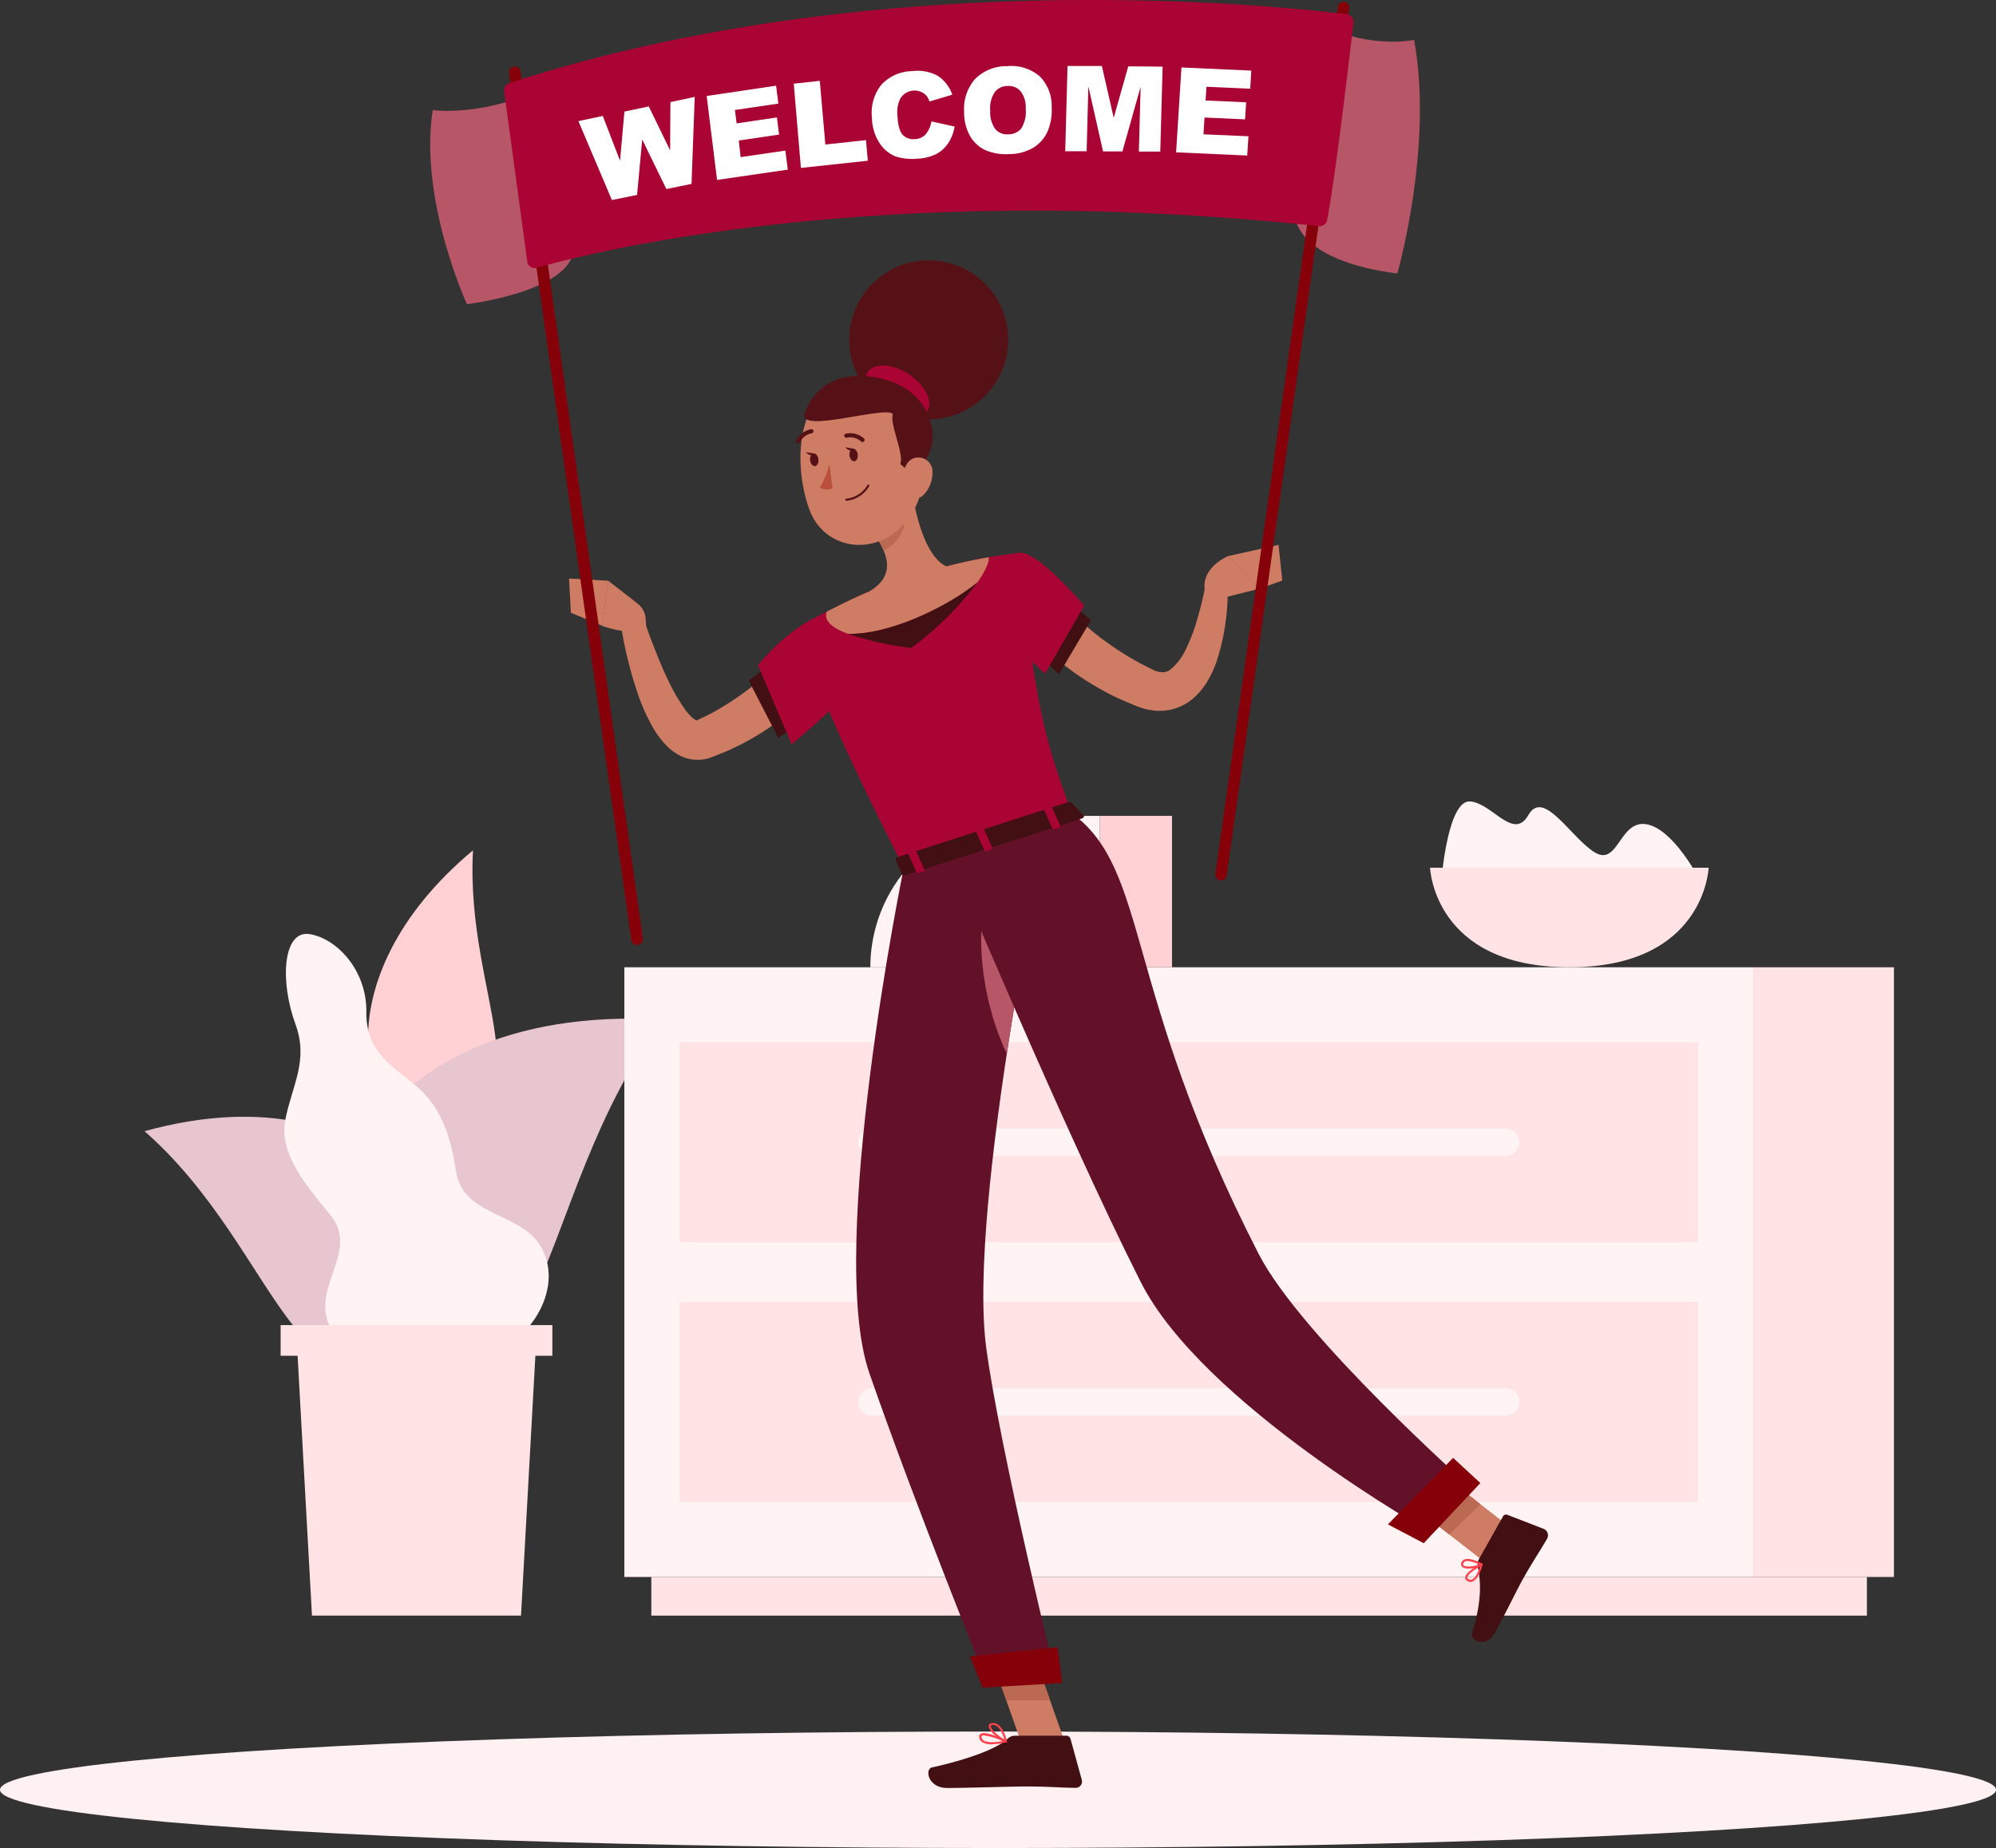 <svg xmlns="http://www.w3.org/2000/svg" viewBox="0 0 387.78 359.09"><rect x="0" y="0" width="387.78" height="359.09" fill="#333333" stroke="none"/><defs><style>.eb2de102-8d2b-4c18-adea-f8bd4eeaf5e9{fill:#ffd1d4;}.bc1ad6c9-871e-42b1-9ba4-1ae168962f51{fill:#e8c6cf;}.f85f38dc-06f8-41e7-9f8a-e3fa855e0cb7{fill:#fff3f3;}.a1cb0df6-1789-491f-989c-2cbe4adfe2da{fill:#ffe3e5;}.af597730-2251-4580-992b-b269411b68f1{fill:#fff0f1;}.b8663419-f2d7-48ad-b1d9-9a8d5240a720{fill:#ce7c63;}.f8dc9b1b-270c-40a2-8315-8a05f507c456{fill:#420f12;}.a35a4e72-1af4-4074-8011-f248aa512ce3{fill:#a90433;}.f7725e94-a3b7-4e9b-9399-37463e919199{fill:#bc6953;}.e6a5703d-9e15-4f5b-8296-f7c0ae1d416a{fill:#561116;}.bc8fc8e6-cac4-4797-8a95-2bb1770088b7{fill:#631129;}.b8b4bb08-f678-4b29-a98d-2deba83a7321{fill:#850009;}.a289574e-d388-4601-bdee-c79201703b6b{fill:#b65666;}.a79a4909-9f10-4b37-bbba-bb87c4e3b4b8{fill:#ba503c;}.ea9f9b64-60af-4e90-a949-1af4ef11a1a6{fill:#ff404d;}.a33a8331-39e7-44e8-8744-00fece3da505{fill:#fff;}</style></defs><title>new</title><g id="a2552220-c22a-49d6-b48c-322b4cb7f63a" data-name="Background 2"><path class="eb2de102-8d2b-4c18-adea-f8bd4eeaf5e9" d="M140,286.52c-13.63,1.88-22.06-27.74,8-52.82C146.43,262.73,163.78,283.24,140,286.52Z" transform="translate(-56.11 -68.47)"/><path class="bc1ad6c9-871e-42b1-9ba4-1ae168962f51" d="M130,325.31c-19.76-13.85-6.24-62.24,54.91-58.73C158.47,302.2,164.46,349.45,130,325.31Z" transform="translate(-56.11 -68.47)"/><path class="bc1ad6c9-871e-42b1-9ba4-1ae168962f51" d="M137,325c13.13-14.14-5.56-49.73-52.81-36.73C110.85,311.67,114.09,349.64,137,325Z" transform="translate(-56.11 -68.47)"/><path class="f85f38dc-06f8-41e7-9f8a-e3fa855e0cb7" d="M120.14,304.36c-4.54-5.53-9.9-11.75-8.6-18.33s4.55-11.47,2-18.47c-3.1-8.4-2.5-18.42,2.74-17.58s11.11,7,11,15.11c-.09,7.88,5,10.4,9.9,14.59S143.81,290,144.68,296c1.52,9.53,13.87,7.73,17.15,16,3.39,8-3.37,18.65-14.18,21.1s-18.51,4-25.88-4.46C114.28,319.73,126.86,312.28,120.14,304.36Z" transform="translate(-56.11 -68.47)"/><polygon class="a1cb0df6-1789-491f-989c-2cbe4adfe2da" points="101.22 313.93 60.61 313.93 57.55 258.61 104.28 258.61 101.22 313.93"/><rect class="a1cb0df6-1789-491f-989c-2cbe4adfe2da" x="54.52" y="257.48" width="52.79" height="5.96"/><rect class="a1cb0df6-1789-491f-989c-2cbe4adfe2da" x="396.74" y="256.42" width="27.32" height="118.47" transform="translate(764.69 562.84) rotate(180)"/><rect class="a1cb0df6-1789-491f-989c-2cbe4adfe2da" x="182.66" y="374.89" width="236.16" height="7.51" transform="translate(545.36 688.82) rotate(180)"/><rect class="f85f38dc-06f8-41e7-9f8a-e3fa855e0cb7" x="121.3" y="187.95" width="219.33" height="118.47"/><rect class="a1cb0df6-1789-491f-989c-2cbe4adfe2da" x="132.04" y="202.53" width="197.85" height="38.86"/><rect class="a1cb0df6-1789-491f-989c-2cbe4adfe2da" x="132.04" y="252.99" width="197.85" height="38.86"/><path class="f85f38dc-06f8-41e7-9f8a-e3fa855e0cb7" d="M225.53,293.09H348.62a2.67,2.67,0,0,0,2.66-2.66h0a2.67,2.67,0,0,0-2.66-2.67H225.53a2.67,2.67,0,0,0-2.66,2.67h0A2.67,2.67,0,0,0,225.53,293.09Z" transform="translate(-56.11 -68.47)"/><path class="f85f38dc-06f8-41e7-9f8a-e3fa855e0cb7" d="M225.53,343.54H348.62a2.67,2.67,0,0,0,2.66-2.66h0a2.67,2.67,0,0,0-2.66-2.66H225.53a2.67,2.67,0,0,0-2.66,2.66h0A2.67,2.67,0,0,0,225.53,343.54Z" transform="translate(-56.11 -68.47)"/><path class="f85f38dc-06f8-41e7-9f8a-e3fa855e0cb7" d="M336.19,239.13s31.3,29.66,49.88-.12c0,0-4.94-9.57-10.15-10.39s-5.42,8.28-10,5.47-9.93-12.42-12.85-7.29-6.93-2.18-11.3-2.6S336.19,239.13,336.19,239.13Z" transform="translate(-56.11 -68.47)"/><path class="a1cb0df6-1789-491f-989c-2cbe4adfe2da" d="M388.06,237.08s-.68,19.34-27.06,19.34-27.06-19.34-27.06-19.34Z" transform="translate(-56.11 -68.47)"/><path class="f85f38dc-06f8-41e7-9f8a-e3fa855e0cb7" d="M254.61,227H269.8v29.42H225.2A29.42,29.42,0,0,1,254.61,227Z" transform="translate(-56.11 -68.47)"/><rect class="eb2de102-8d2b-4c18-adea-f8bd4eeaf5e9" x="213.69" y="158.53" width="14.01" height="29.42"/></g><g id="b834ec51-bccb-4da0-9722-4302826bcbca" data-name="Objects"><ellipse class="af597730-2251-4580-992b-b269411b68f1" cx="193.89" cy="347.77" rx="193.89" ry="11.32"/><path class="b8663419-f2d7-48ad-b1d9-9a8d5240a720" d="M218,197.76l-.66,1c-.2.29-.41.55-.61.82-.41.54-.84,1-1.27,1.55-.87,1-1.75,2-2.69,2.88a55.25,55.25,0,0,1-6,5,52.65,52.65,0,0,1-6.65,4.08c-1.17.57-2.33,1.16-3.54,1.64l-1.81.72-.51.19c-.28.09-.54.19-.85.26a7.1,7.1,0,0,1-1.85.21,7.47,7.47,0,0,1-3.41-.85,9.89,9.89,0,0,1-2.31-1.67,17.18,17.18,0,0,1-2.79-3.6,38,38,0,0,1-3.19-7.2,79.23,79.23,0,0,1-3.36-14.51l4.18-.92c.76,2.19,1.54,4.45,2.4,6.63s1.72,4.35,2.72,6.41a37.13,37.13,0,0,0,3.24,5.69,9.69,9.69,0,0,0,1.77,2,2.39,2.39,0,0,0,.65.38c.14,0,.13,0,.06,0l-.07,0s0,0,0,0l.33-.16,1.49-.72c1-.48,1.95-1,2.91-1.58a59.85,59.85,0,0,0,5.48-3.71,52.84,52.84,0,0,0,4.93-4.4c.78-.76,1.52-1.57,2.23-2.39.35-.41.7-.82,1-1.23l.48-.61.39-.52Z" transform="translate(-56.11 -68.47)"/><polygon class="f8dc9b1b-270c-40a2-8315-8a05f507c456" points="149.78 128.87 154.85 141.02 151.18 143.32 145.48 132.28 149.78 128.87"/><path class="a35a4e72-1af4-4074-8011-f248aa512ce3" d="M220.24,187.09c-8.27-.11-16.67,10.36-16.88,10.62l6.54,15.38s14.55-11.81,15.28-16.43C225.94,191.85,225.48,187.16,220.24,187.09Z" transform="translate(-56.11 -68.47)"/><path class="b8663419-f2d7-48ad-b1d9-9a8d5240a720" d="M180,185.77l-5.72-4.45-1.16,8.76s5.56,2.18,8.52.29l-.08-1.6A4.07,4.07,0,0,0,180,185.77Z" transform="translate(-56.11 -68.47)"/><polygon class="b8663419-f2d7-48ad-b1d9-9a8d5240a720" points="110.55 112.41 110.91 119.07 117.04 121.61 118.19 112.85 110.55 112.41"/><path class="b8663419-f2d7-48ad-b1d9-9a8d5240a720" d="M292,185.06l8.84-2.21-6.18-6.31s-5.73,2.34-4.33,7.34Z" transform="translate(-56.11 -68.47)"/><polygon class="b8663419-f2d7-48ad-b1d9-9a8d5240a720" points="249.12 112.81 248.39 105.87 238.5 108.08 244.68 114.38 249.12 112.81"/><polygon class="b8663419-f2d7-48ad-b1d9-9a8d5240a720" points="207.05 339 198.82 339.8 191.96 320.37 200.19 319.57 207.05 339"/><polygon class="b8663419-f2d7-48ad-b1d9-9a8d5240a720" points="295.16 298.17 289.1 304.05 273.52 291.9 279.59 286.01 295.16 298.17"/><path class="f8dc9b1b-270c-40a2-8315-8a05f507c456" d="M343.46,371.38l4.66-8.27a.67.67,0,0,1,.83-.3l7.08,2.74a1.36,1.36,0,0,1,.64,1.92c-1.67,2.86-2.62,4.15-4.67,7.79-1.26,2.24-3.72,7.37-5.46,10.46s-4.89,1.53-4.44.09c2-6.47,1.66-10.08,1.12-12.94A2.19,2.19,0,0,1,343.46,371.38Z" transform="translate(-56.11 -68.47)"/><path class="f8dc9b1b-270c-40a2-8315-8a05f507c456" d="M253.3,405.74h10a.84.84,0,0,1,.79.61l2.18,7.93a1.24,1.24,0,0,1-1.22,1.59c-3.51-.06-5.22-.27-9.63-.27-2.71,0-11.54.29-15.29.29s-4.43-3.71-2.91-4c6.8-1.51,12.54-3.58,14.63-5.56A2.06,2.06,0,0,1,253.3,405.74Z" transform="translate(-56.11 -68.47)"/><polygon class="f7725e94-a3b7-4e9b-9399-37463e919199" points="191.97 320.38 195.5 330.39 204.02 330.39 200.2 319.58 191.97 320.38"/><polygon class="f7725e94-a3b7-4e9b-9399-37463e919199" points="279.6 286.02 273.53 291.9 281.56 298.17 287.63 292.28 279.6 286.02"/><path class="a35a4e72-1af4-4074-8011-f248aa512ce3" d="M212.19,189.76s-3.4,2.59,19.51,47.3l32.66-10.55c-4.84-13.11-7.5-21.3-10-50.63A101.07,101.07,0,0,0,240,178.53a118.37,118.37,0,0,0-14.83,4.79C218.93,186,212.19,189.76,212.19,189.76Z" transform="translate(-56.11 -68.47)"/><path class="b8663419-f2d7-48ad-b1d9-9a8d5240a720" d="M233.09,162.3c.6,5.08,2.49,14.12,6.86,16.23,0,0,.25,5.26-8.61,8.12-9.75,3.15-6.22-3.33-6.22-3.33,4.91-3,3.49-6.9,1.37-10.3Z" transform="translate(-56.11 -68.47)"/><path class="b8663419-f2d7-48ad-b1d9-9a8d5240a720" d="M216.7,187.34c2.41-1.25,5.48-2.77,8.42-4A109.46,109.46,0,0,1,240,178.53c2.85-.78,5.73-1.36,8.16-1.77.23.68-.46,2.44-2.15,4.87-5.35,4.44-16.76,10.21-25.17,10C217.16,190.26,216.24,188.81,216.7,187.34Z" transform="translate(-56.11 -68.47)"/><path class="f8dc9b1b-270c-40a2-8315-8a05f507c456" d="M246,181.63a60.83,60.83,0,0,1-12.88,12.75,63.72,63.72,0,0,1-12.29-2.75C229.2,191.84,240.61,186.07,246,181.63Z" transform="translate(-56.11 -68.47)"/><path class="f7725e94-a3b7-4e9b-9399-37463e919199" d="M230.4,166.67,226.49,173a15.64,15.64,0,0,1,1.31,2.49c1.94-.95,4.41-3.76,3.94-6A9,9,0,0,0,230.4,166.67Z" transform="translate(-56.11 -68.47)"/><path class="b8663419-f2d7-48ad-b1d9-9a8d5240a720" d="M235.07,152.92c.5,8.37.9,11.9-2.78,16.68-5.53,7.18-15.92,6-18.92-2.08-2.69-7.25-3.06-19.72,4.67-24A11.44,11.44,0,0,1,235.07,152.92Z" transform="translate(-56.11 -68.47)"/><circle class="e6a5703d-9e15-4f5b-8296-f7c0ae1d416a" cx="236.53" cy="134.49" r="15.44" transform="translate(-3.15 266.85) rotate(-77.19)"/><path class="a35a4e72-1af4-4074-8011-f248aa512ce3" d="M232.69,141.2c3.18,2.1,4.76,5.32,3.53,7.19s-4.81,1.69-8-.41-4.76-5.32-3.53-7.19S229.5,139.1,232.69,141.2Z" transform="translate(-56.11 -68.47)"/><path class="e6a5703d-9e15-4f5b-8296-f7c0ae1d416a" d="M231,158.63c.83-1.92-2.06-7.62-1.44-9.75-1.66-1.55-18.49,3.93-17.13-.07,1.3-3.84,5.4-8.93,14.76-6.8,10,2.28,10.87,10.93,9.75,13.69s-2.71,5.63-2.71,5.63Z" transform="translate(-56.11 -68.47)"/><path class="b8663419-f2d7-48ad-b1d9-9a8d5240a720" d="M237.27,160.26a6.16,6.16,0,0,1-1.72,4.35c-1.51,1.53-3.33.43-3.8-1.55-.43-1.78-.15-4.73,1.79-5.51A2.74,2.74,0,0,1,237.27,160.26Z" transform="translate(-56.11 -68.47)"/><path class="bc8fc8e6-cac4-4797-8a95-2bb1770088b7" d="M231.7,237.06s-15.14,73.84-6.7,98.19c8.78,25.33,23.07,60.69,23.07,60.69l13.35-.76s-11-44.68-13.71-64.86C244,302.5,259.89,228,259.89,228Z" transform="translate(-56.11 -68.47)"/><polygon class="b8b4bb08-f678-4b29-a98d-2deba83a7321" points="206.36 327.03 190.91 327.92 188.43 321.85 205.47 320.07 206.36 327.03"/><path class="a289574e-d388-4601-bdee-c79201703b6b" d="M247.71,242.74c-2.32,8.58-.38,21.44,4,30.46,1.07-7,2.21-13.78,3.29-19.85C252.75,249,250.27,245.14,247.71,242.74Z" transform="translate(-56.11 -68.47)"/><path class="bc8fc8e6-cac4-4797-8a95-2bb1770088b7" d="M240.32,234.27S262.8,288,277.69,317.5c12,23.86,56.53,48.83,56.53,48.83l8-8.48s-33.28-29.55-41.58-45.73c-26.56-51.79-21.1-74.41-36.26-85.61Z" transform="translate(-56.11 -68.47)"/><polygon class="b8b4bb08-f678-4b29-a98d-2deba83a7321" points="287.6 288.17 276.6 299.86 269.64 296.2 282.31 283.28 287.6 288.17"/><path class="f8dc9b1b-270c-40a2-8315-8a05f507c456" d="M264.23,224.44l2.41,2.45c.19.19,0,.51-.38.63l-34.25,11c-.3.1-.59,0-.67-.15l-1.23-2.82c-.09-.2.11-.45.43-.56l33.07-10.67A.64.64,0,0,1,264.23,224.44Z" transform="translate(-56.11 -68.47)"/><path class="a35a4e72-1af4-4074-8011-f248aa512ce3" d="M261,229.57l.88-.28c.18-.06.28-.2.24-.3l-1.64-3.67c0-.1-.24-.14-.41-.09l-.89.29c-.17,0-.28.19-.23.3l1.64,3.66C260.62,229.59,260.8,229.63,261,229.57Z" transform="translate(-56.11 -68.47)"/><path class="a35a4e72-1af4-4074-8011-f248aa512ce3" d="M234.6,238.09l.89-.29c.17-.06.28-.19.23-.3l-1.64-3.66c-.05-.11-.23-.15-.41-.09l-.89.28c-.17.06-.28.19-.23.3l1.64,3.66C234.24,238.1,234.42,238.14,234.6,238.09Z" transform="translate(-56.11 -68.47)"/><path class="a35a4e72-1af4-4074-8011-f248aa512ce3" d="M247.79,233.83l.88-.29c.18,0,.29-.19.24-.3l-1.64-3.66c-.05-.11-.24-.15-.41-.09l-.89.29c-.17.05-.28.19-.23.29l1.64,3.67A.35.35,0,0,0,247.79,233.83Z" transform="translate(-56.11 -68.47)"/><path class="e6a5703d-9e15-4f5b-8296-f7c0ae1d416a" d="M222.75,156.78c.08.67-.21,1.27-.65,1.32s-.87-.45-.95-1.13.21-1.27.65-1.32S222.67,156.1,222.75,156.78Z" transform="translate(-56.11 -68.47)"/><path class="e6a5703d-9e15-4f5b-8296-f7c0ae1d416a" d="M215.1,157.71c.09.68-.21,1.27-.65,1.32s-.87-.45-.95-1.12.21-1.27.65-1.33S215,157,215.1,157.71Z" transform="translate(-56.11 -68.47)"/><path class="e6a5703d-9e15-4f5b-8296-f7c0ae1d416a" d="M214.35,156.6l-1.68-.27S213.66,157.5,214.35,156.6Z" transform="translate(-56.11 -68.47)"/><path class="a79a4909-9f10-4b37-bbba-bb87c4e3b4b8" d="M217.27,158.63a18.39,18.39,0,0,1-1.89,4.61,3,3,0,0,0,2.47.16Z" transform="translate(-56.11 -68.47)"/><path class="e6a5703d-9e15-4f5b-8296-f7c0ae1d416a" d="M220.53,165.77a.2.2,0,0,1-.2-.17.22.22,0,0,1,.18-.23,5.4,5.4,0,0,0,4.11-2.62.2.2,0,0,1,.27-.1.2.2,0,0,1,.09.27,5.71,5.71,0,0,1-4.42,2.85Z" transform="translate(-56.11 -68.47)"/><path class="e6a5703d-9e15-4f5b-8296-f7c0ae1d416a" d="M223.7,154.38a.4.4,0,0,1-.26-.1,3.15,3.15,0,0,0-2.79-.77.4.4,0,0,1-.5-.28.39.39,0,0,1,.28-.49,4,4,0,0,1,3.53.93.4.4,0,0,1,0,.57A.41.41,0,0,1,223.7,154.38Z" transform="translate(-56.11 -68.47)"/><path class="e6a5703d-9e15-4f5b-8296-f7c0ae1d416a" d="M211.15,154.61a.39.39,0,0,1-.18,0,.41.41,0,0,1-.17-.54,4,4,0,0,1,2.9-2.21.4.4,0,0,1,.44.35.4.4,0,0,1-.35.45h0a3.15,3.15,0,0,0-2.28,1.77A.4.4,0,0,1,211.15,154.61Z" transform="translate(-56.11 -68.47)"/><path class="b8663419-f2d7-48ad-b1d9-9a8d5240a720" d="M261,183.69l.38.48.47.57c.32.38.65.77,1,1.15.69.77,1.41,1.53,2.18,2.25a54.23,54.23,0,0,0,4.77,4.16,63.47,63.47,0,0,0,5.27,3.59c.91.55,1.84,1.07,2.78,1.58l1.43.73.69.35c.17.08.34.16.5.22a4.29,4.29,0,0,0,1.61.33,2.54,2.54,0,0,0,1.4-.52,11.05,11.05,0,0,0,3.09-4.12,34.39,34.39,0,0,0,2.23-6,64.69,64.69,0,0,0,1.53-6.4l4.27.27a43.5,43.5,0,0,1-2.08,14.52,20.53,20.53,0,0,1-1.65,3.68,13.73,13.73,0,0,1-2.84,3.55,10,10,0,0,1-4.79,2.35,10.83,10.83,0,0,1-5.18-.36c-.39-.11-.75-.25-1.12-.39l-.87-.36-1.7-.71c-1.13-.51-2.24-1-3.33-1.62a55.43,55.43,0,0,1-6.31-3.89,57.64,57.64,0,0,1-5.75-4.74c-.9-.86-1.77-1.77-2.62-2.71-.42-.48-.84-1-1.24-1.46l-.61-.79c-.21-.28-.37-.5-.65-.9Z" transform="translate(-56.11 -68.47)"/><polygon class="f8dc9b1b-270c-40a2-8315-8a05f507c456" points="211.97 120.49 205.72 131 202.66 128.12 208.44 117.6 211.97 120.49"/><path class="a35a4e72-1af4-4074-8011-f248aa512ce3" d="M254.4,175.88c3.6-.06,12.34,10.26,12.34,10.26l-7.6,13.23s-9.68-8.53-9.67-13.2C249.48,181.3,250.3,176,254.4,175.88Z" transform="translate(-56.11 -68.47)"/><path class="ea9f9b64-60af-4e90-a949-1af4ef11a1a6" d="M341.82,375.87a1.27,1.27,0,0,1-.76-.29.66.66,0,0,1-.29-.62c.09-1.08,2.8-2.5,3.1-2.66a.2.2,0,0,1,.22,0,.21.21,0,0,1,.07.21c-.31,1.08-1,2.94-2,3.27A1,1,0,0,1,341.82,375.87Zm1.81-3c-1.06.6-2.41,1.54-2.46,2.1a.26.26,0,0,0,.14.27.72.72,0,0,0,.72.17C342.58,375.25,343.16,374.31,343.63,372.89Z" transform="translate(-56.11 -68.47)"/><path class="ea9f9b64-60af-4e90-a949-1af4ef11a1a6" d="M341.45,373.25a2,2,0,0,1-1.25-.31.7.7,0,0,1-.16-.86,1,1,0,0,1,.65-.61c1.16-.39,3.28.78,3.37.83a.21.21,0,0,1,.11.18.21.21,0,0,1-.1.17A6,6,0,0,1,341.45,373.25Zm-.21-1.46a1.37,1.37,0,0,0-.42.06.65.65,0,0,0-.41.38c-.1.24,0,.34,0,.41.45.38,2.11.22,3.06-.17A6.1,6.1,0,0,0,341.24,371.79Z" transform="translate(-56.11 -68.47)"/><path class="ea9f9b64-60af-4e90-a949-1af4ef11a1a6" d="M248.86,407.4a3.32,3.32,0,0,1-2-.47,1.25,1.25,0,0,1-.51-1,.59.59,0,0,1,.25-.55c.91-.62,4.33.94,5,1.25a.2.2,0,0,1,.11.21.19.19,0,0,1-.15.17A13.53,13.53,0,0,1,248.86,407.4Zm-1.6-1.73a.69.69,0,0,0-.39.08.19.19,0,0,0-.08.19.86.86,0,0,0,.35.67c.79.6,2.67.37,3.77.17A12.71,12.71,0,0,0,247.26,405.67Z" transform="translate(-56.11 -68.47)"/><path class="ea9f9b64-60af-4e90-a949-1af4ef11a1a6" d="M251.56,407.05h-.08c-1.13-.46-3.41-2.29-3.28-3.24,0-.21.16-.47.68-.53,2-.26,2.84,3.39,2.87,3.54a.21.21,0,0,1-.06.2A.22.22,0,0,1,251.56,407.05Zm-2.5-3.39h-.13c-.21,0-.33.09-.34.19-.07.54,1.5,2,2.66,2.62C251,405.61,250.26,403.66,249.06,403.66Z" transform="translate(-56.11 -68.47)"/><path class="e6a5703d-9e15-4f5b-8296-f7c0ae1d416a" d="M222,155.66l-1.68-.27S221.31,156.56,222,155.66Z" transform="translate(-56.11 -68.47)"/><path class="a289574e-d388-4601-bdee-c79201703b6b" d="M159.44,85.78c-1.77,2.22-11.52,4.83-19.27,4.11-2.67,17.52,6.66,37.69,6.66,37.69s20.25-2.41,20.75-10.75S159.44,85.78,159.44,85.78Z" transform="translate(-56.11 -68.47)"/><path class="a289574e-d388-4601-bdee-c79201703b6b" d="M312.73,72.45c1.81,2.55,11,5.08,18.11,3.76,3.81,20.74-3.25,45.38-3.25,45.38s-18.87-1.68-20-11.59S312.73,72.45,312.73,72.45Z" transform="translate(-56.11 -68.47)"/><path class="b8b4bb08-f678-4b29-a98d-2deba83a7321" d="M180,252.07h0a1.1,1.1,0,0,1-1.25-.94L155,82.66a1.12,1.12,0,0,1,1-1.26h0a1.11,1.11,0,0,1,1.25.95L181,250.81A1.12,1.12,0,0,1,180,252.07Z" transform="translate(-56.11 -68.47)"/><path class="b8b4bb08-f678-4b29-a98d-2deba83a7321" d="M293.17,239.55h0a1.12,1.12,0,0,0,1.26-1l23.8-168.46a1.11,1.11,0,0,0-.94-1.26h0a1.12,1.12,0,0,0-1.26,1l-23.8,168.46A1.12,1.12,0,0,0,293.17,239.55Z" transform="translate(-56.11 -68.47)"/><path class="a35a4e72-1af4-4074-8011-f248aa512ce3" d="M154.05,86.22l4.5,33.08a1.46,1.46,0,0,0,1.86,1.21c10.06-2.88,66-17.24,151.93-8.1a1.46,1.46,0,0,0,1.6-1.17c1.62-8.38,4.41-32.25,5.12-38.36a1.48,1.48,0,0,0-1.28-1.63c-11.54-1.46-90.31-10.19-162.72,13.37A1.49,1.49,0,0,0,154.05,86.22Z" transform="translate(-56.11 -68.47)"/><path class="a33a8331-39e7-44e8-8744-00fece3da505" d="M168.48,92l4.74-1,3.35,8.71.85-9.56,4.73-1,4.15,8.54.06-9.39,4.72-1-.62,16.9-4.89,1-4.69-9.62-1,10.76-4.89,1Z" transform="translate(-56.11 -68.47)"/><path class="a33a8331-39e7-44e8-8744-00fece3da505" d="M193.4,87.12l13.49-2,.44,3.48-8.44,1.24.33,2.6,7.83-1.15.42,3.33-7.83,1.15L200,99l8.69-1.27.47,3.7-13.74,2Z" transform="translate(-56.11 -68.47)"/><path class="a33a8331-39e7-44e8-8744-00fece3da505" d="M210.32,84.73l5.06-.55,1.08,12.37,7.89-.85.36,4-13,1.4Z" transform="translate(-56.11 -68.47)"/><path class="a33a8331-39e7-44e8-8744-00fece3da505" d="M237.06,92.06l4.51,1a8.41,8.41,0,0,1-1.25,3.24A6.32,6.32,0,0,1,238,98.4a9.16,9.16,0,0,1-3.59.9,10.52,10.52,0,0,1-4.41-.47A6.77,6.77,0,0,1,227,96.29a9.21,9.21,0,0,1-1.49-4.94,8.75,8.75,0,0,1,1.84-6.43,8.37,8.37,0,0,1,6-2.63,8.2,8.2,0,0,1,4.93.9,7.24,7.24,0,0,1,2.84,3.68l-4.43,1.32a3.59,3.59,0,0,0-.55-1.07A2.88,2.88,0,0,0,235,86.3a3.22,3.22,0,0,0-4,1.36,6,6,0,0,0-.53,3.3q.13,2.73,1,3.69a2.79,2.79,0,0,0,2.38.85,2.91,2.91,0,0,0,2.16-1A5.26,5.26,0,0,0,237.06,92.06Z" transform="translate(-56.11 -68.47)"/><path class="a33a8331-39e7-44e8-8744-00fece3da505" d="M243.42,90.15a8.72,8.72,0,0,1,2.16-6.36,8.57,8.57,0,0,1,6.21-2.46,8.46,8.46,0,0,1,6.35,2,8.23,8.23,0,0,1,2.29,6.12,10.28,10.28,0,0,1-.9,4.78,7.15,7.15,0,0,1-2.77,3,9.3,9.3,0,0,1-4.55,1.18,10.27,10.27,0,0,1-4.61-.74,6.73,6.73,0,0,1-3-2.72A9.28,9.28,0,0,1,243.42,90.15Zm5.07-.14a5.49,5.49,0,0,0,1,3.56,3,3,0,0,0,2.52,1,3.18,3.18,0,0,0,2.52-1.15,6.22,6.22,0,0,0,.85-3.87,5,5,0,0,0-1-3.37,3.09,3.09,0,0,0-2.55-1,3.13,3.13,0,0,0-2.45,1.17A5.66,5.66,0,0,0,248.49,90Z" transform="translate(-56.11 -68.47)"/><path class="a33a8331-39e7-44e8-8744-00fece3da505" d="M263.51,81.29l6.67,0,2.3,10.07,2.83-10,6.67.06-.45,16.5-4.16,0,.34-12.59-3.54,12.56-3.76,0-2.85-12.62-.34,12.59-4.16,0Z" transform="translate(-56.11 -68.47)"/><path class="a33a8331-39e7-44e8-8744-00fece3da505" d="M285.64,81.58l13.57.61L299,85.71l-8.5-.38L290.33,88l7.88.35L298,91.66l-7.88-.35-.2,3.26,8.74.38-.24,3.74-13.82-.62Z" transform="translate(-56.11 -68.47)"/></g></svg>